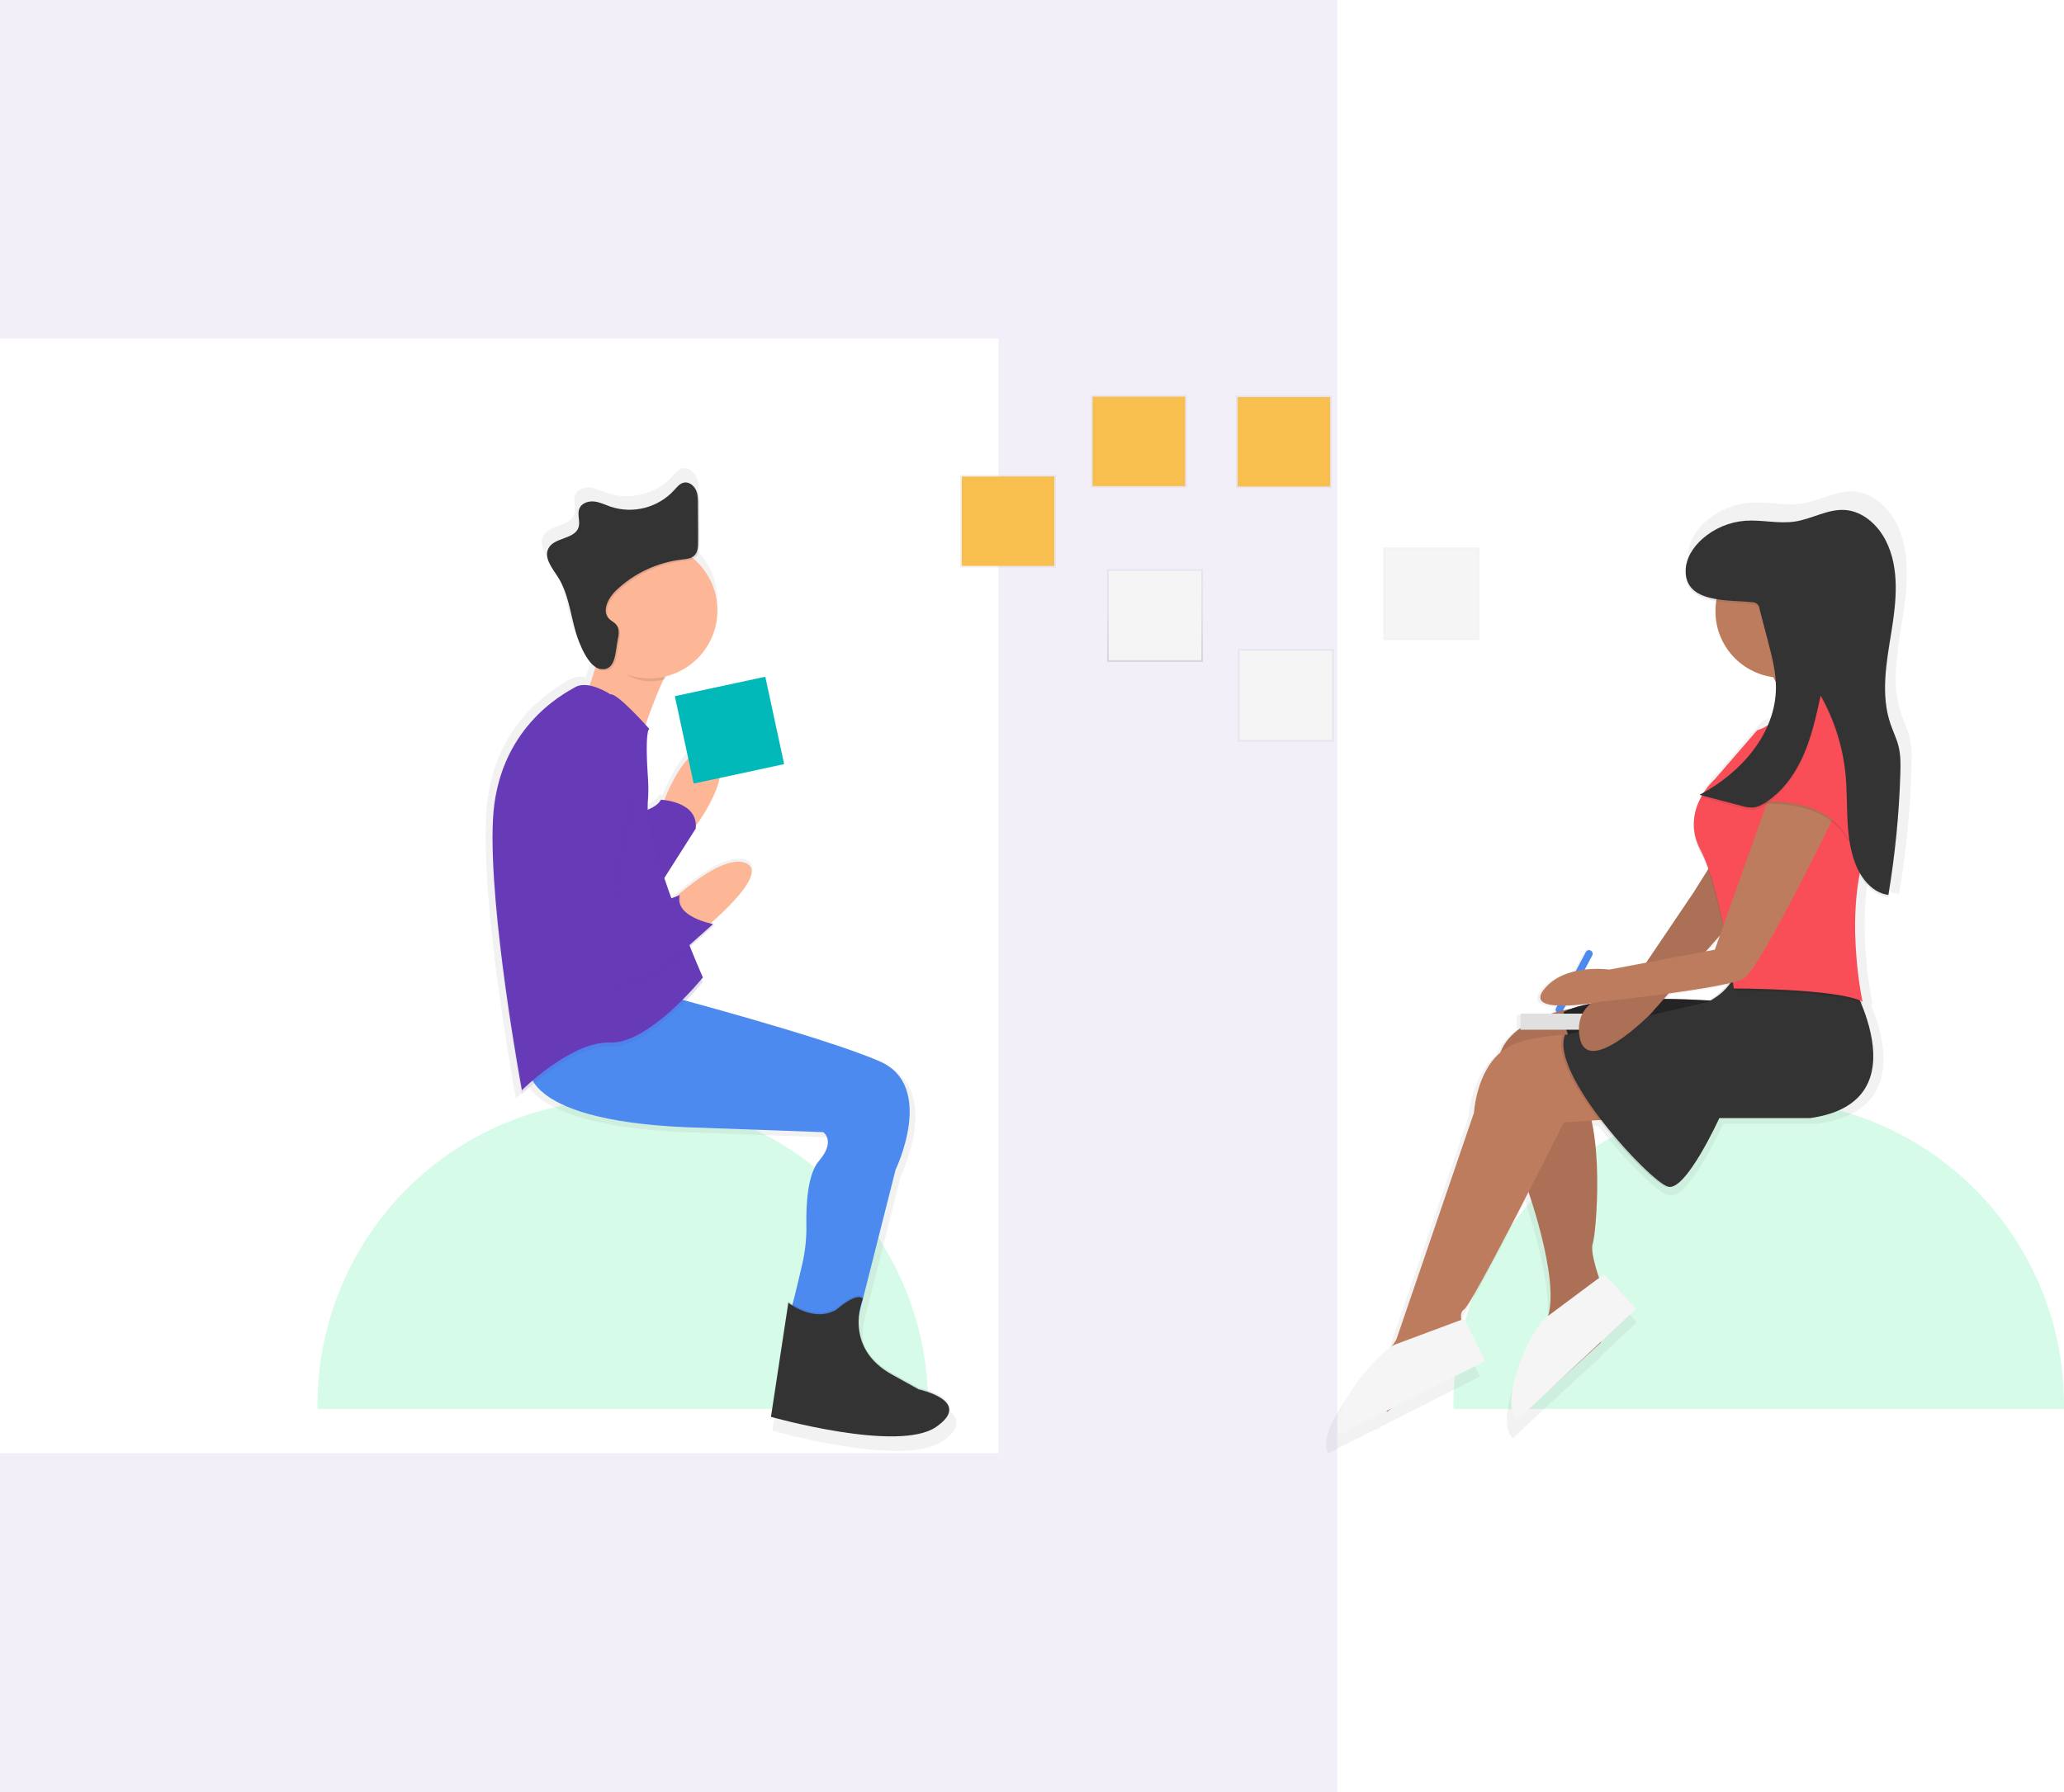 <svg width="585" height="508" viewBox="0 0 585 508" fill="none" xmlns="http://www.w3.org/2000/svg">
<rect opacity="0.08" x="-195" y="48" width="526" height="412" stroke="#673AB7" stroke-width="96"/>
<path opacity="0.16" d="M498.482 311.733C521.426 311.733 543.431 320.83 559.656 337.023C575.881 353.216 584.997 375.179 585 398.081V399.418H411.964V398.081C411.967 375.179 421.084 353.216 437.309 337.023C453.534 320.83 475.538 311.733 498.482 311.733Z" fill="#00E676"/>
<path opacity="0.16" d="M176.518 311.732C199.462 311.732 221.467 320.83 237.691 337.023C253.916 353.216 263.033 375.179 263.036 398.081V399.418H90V398.081C90 375.177 99.115 353.211 115.34 337.016C131.566 320.82 153.572 311.722 176.518 311.722V311.732Z" fill="#00E676"/>
<path d="M340.95 161.372H313.789V187.622H340.95V161.372Z" fill="url(#paint0_linear)"/>
<path d="M340.484 161.821H314.255V187.167H340.484V161.821Z" fill="#F5F5F5"/>
<path d="M378.043 183.996H350.882V210.246H378.043V183.996Z" fill="url(#paint1_linear)"/>
<path d="M377.577 184.451H351.348V209.797H377.577V184.451Z" fill="#F5F5F5"/>
<path d="M419.261 155.201H392.1V181.451H419.261V155.201Z" fill="url(#paint2_linear)"/>
<path d="M418.795 155.65H392.566V180.996H418.795V155.65Z" fill="#F5F5F5"/>
<path d="M377.47 112.112H350.309V138.362H377.47V112.112Z" fill="url(#paint3_linear)"/>
<path d="M377.009 112.567H350.78V137.913H377.009V112.567Z" fill="#F9BF4E"/>
<path d="M336.37 112H309.209V138.25H336.37V112Z" fill="url(#paint4_linear)"/>
<path d="M335.903 112.454H309.675V137.801H335.903V112.454Z" fill="#F9BF4E"/>
<path d="M299.271 134.63H272.111V160.88H299.271V134.63Z" fill="url(#paint5_linear)"/>
<path d="M298.811 135.079H272.582V160.425H298.811V135.079Z" fill="#F9BF4E"/>
<path d="M262.087 397.145L254.464 392.926C246.482 388.6 244.586 382.461 244.532 377.724C244.542 376.922 244.601 376.122 244.709 375.328L255.311 333.405C255.311 333.405 267.15 308.92 250.661 301.749C237.97 296.225 207.461 287.67 194.105 284.06C197.127 280.948 199.077 278.531 199.077 278.531L198.718 277.702L199.077 277.264C199.077 277.264 197.512 273.703 195.359 268.393L202.457 262.067C202.457 262.067 202.184 262.019 201.739 261.912L202.034 261.644C202.034 261.644 201.745 261.591 201.268 261.479C206.228 257.158 217.441 246.586 211.757 243.918C206.277 241.341 195.873 249.57 191.245 253.618C190.864 253.762 190.403 253.934 189.868 254.121C189.161 252.158 188.47 250.169 187.805 248.191L196.955 233.785C196.982 233.512 196.998 233.25 196.998 232.999C199.821 229.042 208.055 216.422 202.028 211.834C195.402 206.776 188.775 222.882 187.778 225.427C187.178 225.352 186.803 225.341 186.803 225.341C186.139 226.668 184.436 227.646 182.957 228.277C182.957 228.149 182.957 228.015 182.957 227.892C182.957 227.769 182.957 227.561 182.984 227.4C183.124 225.789 183.182 224.172 183.155 222.556C183.155 221.598 183.155 220.641 183.08 219.684C182.898 217.101 182.711 213.802 182.684 210.925C182.684 208.332 182.909 206.316 183.434 205.925L183.032 205.476C183.08 205.169 183.22 204.884 183.434 204.658C183.434 204.658 183.005 204.172 182.309 203.407C183.536 199.888 185.437 194.739 187.5 190.295L187.939 190.204C188.095 189.883 188.25 189.563 188.405 189.253C191.928 188.343 195.134 186.486 197.672 183.883C200.21 181.281 201.983 178.032 202.799 174.493C203.615 170.953 203.441 167.258 202.297 163.81C201.154 160.362 199.083 157.293 196.312 154.939C196.541 154.823 196.754 154.677 196.945 154.506C198.016 153.506 198.096 151.832 198.086 150.378C198.086 146.724 198.068 143.068 198.032 139.41C198.032 137.993 198.032 136.523 197.405 135.239C197.162 134.724 196.814 134.265 196.382 133.892C196.061 133.477 195.639 133.15 195.156 132.943C194.673 132.737 194.146 132.656 193.623 132.71C192.337 132.919 191.453 134.058 190.58 135.025C188.286 137.494 185.33 139.253 182.063 140.095C178.797 140.937 175.357 140.825 172.152 139.774C170.545 139.239 169.007 138.426 167.33 138.239C165.653 138.052 163.709 138.683 163.045 140.234C162.284 141.961 163.355 144.041 162.755 145.832C161.598 149.308 155.732 148.677 154.002 151.907C152.55 154.618 155.02 157.634 156.68 160.217C159.793 165.029 160.35 170.975 161.968 176.462C162.632 178.724 164.416 183.659 166.928 185.969C167.157 186.215 167.402 186.446 167.662 186.659C167.199 188.457 166.632 190.226 165.964 191.958C164.592 191.628 163.147 191.783 161.877 192.397C158.073 194.509 139.039 204.637 137.77 231.229C137.684 233.052 137.646 234.999 137.657 237.041C137.528 264.617 146.228 311.433 146.228 311.433C146.228 311.433 147.611 310.054 149.855 308.166C153.3 313.134 164.32 320.32 199.087 321.144L234.177 322.427C234.177 322.427 237.98 324.962 232.907 330.871C229.58 334.747 229.157 343.704 229.27 349.415C229.342 353.287 228.939 357.154 228.07 360.928C227.159 364.88 226.018 369.73 225.23 372.692C224.813 372.432 224.411 372.15 224.025 371.847L218.952 405.193H219.011L218.952 405.599C218.952 405.599 256.168 416.15 267.166 408.556C270.118 406.519 271.114 404.781 271.002 403.337C271.302 399.086 262.087 397.145 262.087 397.145Z" fill="url(#paint6_linear)"/>
<path d="M170.502 180.012C170.502 180.012 168.45 198.038 161.882 201.728C155.314 205.417 181.607 209.508 181.607 209.508C181.607 209.508 188.994 186.156 193.928 184.108C198.862 182.06 170.502 180.012 170.502 180.012Z" fill="#FDB797"/>
<path d="M188.148 227.127C188.148 227.127 195.112 208.284 202.104 213.609C209.095 218.935 196.355 235.325 196.355 235.325L188.148 227.127Z" fill="#FDB797"/>
<path d="M150 302.514C150 302.514 147.129 318.491 199.254 319.721L233.32 320.951C233.32 320.951 237.016 323.411 232.087 329.143C228.873 332.886 228.45 341.603 228.557 347.142C228.628 350.897 228.237 354.647 227.395 358.308C226.125 363.821 224.384 371.141 223.88 372.162C223.061 373.799 243.166 373.799 243.166 373.799L253.837 331.598C253.837 331.598 265.329 307.834 249.321 300.872C233.314 293.91 188.164 282.028 188.164 282.028L150 302.514Z" fill="#4D8AF0"/>
<path opacity="0.1" d="M236.995 370.933C236.995 370.933 242.722 365.805 244.575 367.756C244.575 367.756 238.634 381.59 253.002 389.37L260.389 393.466C260.389 393.466 275.984 396.744 265.313 404.118C254.641 411.492 218.523 401.252 218.523 401.252L223.447 368.885C223.447 368.885 230.427 374.622 236.995 370.933Z" fill="black"/>
<path d="M236.995 371.344C236.995 371.344 242.722 366.216 244.575 368.168C244.575 368.168 238.634 382.002 253.002 389.782L260.389 393.878C260.389 393.878 275.984 397.156 265.313 404.53C254.641 411.904 218.523 401.664 218.523 401.664L223.447 369.296C223.447 369.296 230.427 375.029 236.995 371.344Z" fill="#333333"/>
<path d="M181.173 230.405C181.173 230.405 186.096 229.176 187.329 226.716C187.329 226.716 198 227.128 197.18 234.908L186.509 251.704L181.173 230.405Z" fill="#673AB7"/>
<path opacity="0.05" d="M181.173 230.405C181.173 230.405 186.096 229.176 187.329 226.716C187.329 226.716 198 227.128 197.18 234.908L186.509 251.704L181.173 230.405Z" fill="#673AB7"/>
<path opacity="0.1" d="M172.961 198.038C172.961 198.038 166.805 193.942 163.109 195.99C159.413 198.038 140.946 207.872 139.714 233.662C138.482 259.452 147.921 310.278 147.921 310.278C147.921 310.278 161.877 296.348 172.961 296.76C184.045 297.172 199.211 278.323 199.211 278.323C199.211 278.323 182.604 240.512 183.584 228.7C183.775 226.618 183.807 224.525 183.68 222.438C183.311 217.139 182.904 208.695 184.023 207.856C184.045 207.872 175.018 197.632 172.961 198.038Z" fill="#673AB7"/>
<path d="M172.961 196.808C172.961 196.808 166.805 192.712 163.109 194.76C159.412 196.808 140.946 206.642 139.714 232.453C138.482 258.265 147.927 309.059 147.927 309.059C147.927 309.059 161.882 295.129 172.966 295.541C184.05 295.953 199.216 277.103 199.216 277.103C199.216 277.103 182.609 239.292 183.589 227.48C183.78 225.398 183.812 223.305 183.686 221.219C183.316 215.919 182.909 207.476 184.029 206.636C184.045 206.642 175.018 196.402 172.961 196.808Z" fill="#673AB7"/>
<path d="M189.38 256.217C189.38 256.217 204.568 241.469 211.543 244.747C218.518 248.025 199.221 263.591 199.221 263.591L189.38 256.217Z" fill="#FDB797"/>
<path opacity="0.1" d="M153.263 229.176C153.263 229.176 158.186 270.147 161.063 272.606C163.939 275.066 172.966 286.536 191.025 272.606L202.5 262.361C202.5 262.361 191.416 260.313 193.061 254.169C193.061 254.169 178.286 260.313 175.822 255.399C173.357 250.485 179.518 227.951 179.518 227.951C179.518 227.951 176.234 207.877 166.795 211.562C157.355 215.246 153.263 229.176 153.263 229.176Z" fill="#673AB7"/>
<path d="M152.85 228.769C152.85 228.769 157.773 269.74 160.65 272.2C163.527 274.66 172.554 286.13 190.612 272.2L202.104 261.96C202.104 261.96 191.02 259.912 192.664 253.768C192.664 253.768 177.889 259.912 175.425 254.998C172.961 250.084 179.121 227.55 179.121 227.55C179.121 227.55 175.837 207.46 166.398 211.15C156.959 214.839 152.85 228.769 152.85 228.769Z" fill="#673AB7"/>
<path opacity="0.1" d="M170.502 180.831C170.502 180.831 170.979 181.446 170.298 184.724C173.834 188.745 178.264 193.124 184.05 193.124C185.523 193.124 186.992 192.955 188.427 192.621C190.28 188.771 192.23 185.627 193.902 184.932C198.82 182.863 170.502 180.831 170.502 180.831Z" fill="black"/>
<path d="M184.045 192.306C194.699 192.306 203.336 183.685 203.336 173.05C203.336 162.416 194.699 153.795 184.045 153.795C173.39 153.795 164.754 162.416 164.754 173.05C164.754 183.685 173.39 192.306 184.045 192.306Z" fill="#FDB797"/>
<path opacity="0.1" d="M175.473 181.905C175.789 180.429 176.052 178.724 175.109 177.542C174.573 176.847 173.679 176.472 173.052 175.852C170.866 173.649 172.789 169.917 175.034 167.772C180.167 162.901 186.748 159.829 193.784 159.019C194.973 158.885 196.264 158.778 197.143 157.949C198.214 156.976 198.257 155.372 198.252 153.944L198.198 143.303C198.198 141.929 198.198 140.501 197.593 139.255C196.987 138.009 195.696 136.993 194.336 137.213C193.087 137.416 192.23 138.523 191.384 139.464C189.157 141.86 186.288 143.568 183.117 144.385C179.946 145.202 176.607 145.094 173.496 144.073C171.943 143.538 170.443 142.763 168.809 142.587C167.175 142.41 165.295 143.02 164.63 144.522C163.891 146.201 164.93 148.217 164.352 149.955C163.227 153.329 157.532 152.714 155.855 155.837C154.446 158.468 156.841 161.398 158.464 163.906C161.486 168.569 162.027 174.35 163.596 179.676C164.427 182.504 167.057 189.638 170.689 190.092C175.002 190.659 174.804 185.06 175.473 181.905Z" fill="black"/>
<path d="M175.066 181.494C175.382 180.018 175.645 178.312 174.702 177.13C174.166 176.435 173.271 176.061 172.645 175.441C170.459 173.237 172.382 169.494 174.643 167.355C179.776 162.484 186.357 159.412 193.393 158.602C194.582 158.468 195.873 158.361 196.752 157.532C197.823 156.559 197.866 154.955 197.861 153.527L197.807 142.886C197.807 141.512 197.807 140.084 197.202 138.838C196.596 137.592 195.305 136.576 193.945 136.796C192.696 136.999 191.839 138.106 190.993 139.047C188.766 141.443 185.897 143.151 182.726 143.968C179.555 144.785 176.216 144.677 173.105 143.656C171.552 143.121 170.052 142.346 168.418 142.17C166.784 141.993 164.904 142.603 164.239 144.105C163.5 145.784 164.539 147.8 163.961 149.538C162.836 152.912 157.141 152.297 155.464 155.42C154.055 158.051 156.45 160.981 158.073 163.489C161.095 168.152 161.636 173.933 163.205 179.259C164.036 182.087 166.666 189.221 170.298 189.675C174.589 190.247 174.391 184.649 175.066 181.494Z" fill="#333333"/>
<path d="M216.907 191.847L191.266 197.357L196.61 222.136L222.251 216.626L216.907 191.847Z" fill="#01B9B9"/>
<path d="M541.275 209.064C540.739 206.786 539.668 204.664 538.896 202.45C537.84 199.241 537.298 195.886 537.289 192.509C537.289 187.023 538.254 181.424 539.138 175.981C539.871 171.451 540.498 166.746 540.429 162.152C540.429 157.367 539.684 152.688 537.536 148.426C535.163 143.72 530.721 139.694 525.461 139.336C520.457 138.999 515.818 141.934 510.889 142.72C505.961 143.506 501.021 142.154 496.088 142.512C491.388 142.865 486.932 144.743 483.402 147.859C480.696 150.271 478.548 153.591 478.505 157.217C478.505 157.351 478.505 157.479 478.505 157.607C478.505 157.736 478.505 157.778 478.505 157.869C478.441 163.447 482.679 165.436 487.5 166.286C487.112 168.859 487.24 171.484 487.879 174.006C488.517 176.529 489.652 178.9 491.218 180.981C492.783 183.061 494.748 184.81 496.998 186.124C499.248 187.439 501.737 188.293 504.321 188.638C504.557 189.062 504.786 189.495 505.007 189.937C505.061 190.622 505.098 191.306 505.104 191.996C505.033 195.728 504.225 199.41 502.725 202.829C501.733 203.459 500.666 203.962 499.548 204.327L487.141 218.69C485.883 219.868 484.779 221.201 483.857 222.657C483.443 222.889 483.027 223.115 482.609 223.336L483.332 223.524L483.273 223.63L482.614 223.989L483.016 224.096C481.604 226.645 480.885 229.519 480.932 232.432C480.908 235.161 481.583 237.85 482.893 240.245C483.743 241.896 484.478 243.604 485.095 245.357L480.932 252.003L466.864 272.804L456.059 274.836C453.639 274.544 451.193 274.544 448.773 274.836L451.002 270.639C451.069 270.512 451.11 270.373 451.122 270.231C451.134 270.088 451.117 269.945 451.073 269.808C451.029 269.672 450.957 269.546 450.863 269.438C450.769 269.33 450.655 269.242 450.526 269.179C450.397 269.116 450.257 269.08 450.114 269.072C449.971 269.064 449.827 269.084 449.692 269.133C449.557 269.181 449.434 269.256 449.328 269.353C449.223 269.45 449.138 269.567 449.079 269.698L446.105 275.296C442.736 276.061 439.211 277.622 436.757 280.718C434.079 284.082 436.757 285.221 440.727 285.424L440.314 286.194C440.225 286.378 440.19 286.583 440.214 286.786C440.237 286.988 440.319 287.18 440.448 287.338C439.945 287.477 439.377 287.632 438.841 287.809H429.846V292.06C427.27 293.873 425.057 296.226 423.954 299.252C416.775 305.327 416.164 316.973 416.164 316.973L393.214 383.921C393.214 383.921 392.716 384.665 391.966 385.873C385.671 389.857 373.136 405.525 376.43 412L390.241 405.006L390.6 405.156L391.607 404.316L419.464 390.226L413.288 377.777L412.43 378.098C412.179 376.847 412.28 375.692 413.213 375.109C414.729 374.163 424.393 355.752 432.241 340.453C434.984 348.635 440.705 367.655 438.021 376.9L436.998 377.665C432.139 382.21 423.546 402.263 428.743 407.776L442.704 394.712L453.461 384.911L453.67 384.456L463.902 374.831L454.484 364.607L453.016 365.676C452.164 363.163 450.396 357.479 451.157 355.468C451.918 353.458 453.911 333.197 450.82 319.326L453.038 319.176C460.736 329.208 470.041 338.132 472.752 338.811C473.019 338.874 473.296 338.884 473.566 338.838C478.838 339.683 488.459 318.561 488.459 318.561H515.288C538.907 315.192 534.996 296.236 530.25 284.713C530.395 284.782 530.534 284.852 530.668 284.921C530.668 284.921 530.614 284.67 530.518 284.194L530.668 284.269C529.242 277.024 528.508 269.659 528.477 262.275C528.46 257.135 528.924 252.004 529.864 246.95C531.729 250.212 534.611 252.971 538.275 253.426C540.256 241.576 541.433 229.607 541.8 217.599C541.8 216.748 541.843 215.898 541.843 215.048C541.901 213.038 541.71 211.028 541.275 209.064ZM472.088 283.467L473.486 281.863C479.914 280.98 486.546 279.948 490.955 278.932C489.435 280.984 487.491 282.687 485.255 283.927C481.902 283.734 477.214 283.51 472.088 283.467ZM488.646 264.719L487.141 268.954L484.463 269.489L488.646 264.719ZM443.111 285.451C445.621 285.36 448.125 285.132 450.611 284.766L450.466 284.889C448.451 285.239 446.469 285.758 444.541 286.44C444.541 286.44 443.711 286.558 442.398 286.862L443.111 285.451Z" fill="url(#paint7_linear)"/>
<path d="M441.498 287.172C441.377 287.113 441.268 287.03 441.179 286.929C441.089 286.828 441.021 286.71 440.977 286.583C440.933 286.455 440.915 286.32 440.924 286.185C440.932 286.051 440.967 285.919 441.027 285.798L449.464 269.933C449.524 269.811 449.606 269.703 449.708 269.614C449.809 269.525 449.927 269.456 450.055 269.413C450.183 269.369 450.318 269.351 450.453 269.359C450.588 269.368 450.72 269.403 450.841 269.462C450.962 269.521 451.071 269.604 451.16 269.705C451.25 269.806 451.318 269.924 451.362 270.052C451.406 270.179 451.424 270.314 451.415 270.449C451.407 270.584 451.372 270.715 451.312 270.836L442.875 286.702C442.816 286.823 442.733 286.931 442.631 287.02C442.53 287.11 442.412 287.178 442.284 287.222C442.156 287.266 442.021 287.284 441.886 287.275C441.751 287.267 441.619 287.232 441.498 287.172Z" fill="#4D8AF0"/>
<path d="M445.098 286.028C445.098 286.028 422.186 289.327 424.704 305.027L431.941 334.234C431.941 334.234 442.655 362.81 438.546 373.804C438.546 373.804 434.459 391.391 430.366 390.76C426.273 390.129 439.173 393.899 439.173 393.899L453.637 380.708L458.036 370.97C458.036 370.97 459.295 368.141 453.632 363.436C453.632 363.436 450.487 354.955 451.43 352.447C452.373 349.939 455.18 319.219 447.493 308.669L445.098 286.028Z" fill="#BE7C5E"/>
<path opacity="0.1" d="M445.098 286.028C445.098 286.028 422.186 289.327 424.704 305.027L431.941 334.234C431.941 334.234 442.655 362.81 438.546 373.804C438.546 373.804 434.459 391.391 430.366 390.76C426.273 390.129 439.173 393.899 439.173 393.899L453.637 380.708L458.036 370.97C458.036 370.97 459.295 368.141 453.632 363.436C453.632 363.436 450.487 354.955 451.43 352.447C452.373 349.939 455.18 319.219 447.493 308.669L445.098 286.028Z" fill="black"/>
<path d="M429.884 402.696L463.709 371.045L454.65 361.211L437.818 373.761C433.146 378.13 424.88 397.391 429.884 402.717V402.696Z" fill="#F5F5F5"/>
<path d="M489.198 283.985C489.198 283.985 455.223 280.847 443.266 286.814C443.266 286.814 442.323 291.841 447.354 297.803C452.384 303.765 489.198 283.985 489.198 283.985Z" fill="#333333"/>
<path opacity="0.3" d="M489.198 283.985C489.198 283.985 455.223 280.847 443.266 286.814C443.266 286.814 442.323 291.841 447.354 297.803C452.384 303.765 489.198 283.985 489.198 283.985Z" fill="black"/>
<path d="M463.671 287.354H430.961V291.916H463.671V287.354Z" fill="#E0E0E0"/>
<path d="M451.762 293.407C451.762 293.407 433.516 292.151 425.962 297.803C418.409 303.455 417.782 315.39 417.782 315.39L395.759 379.766C395.759 379.766 388.928 389.99 387.895 396.097C387.578 397.979 393.252 400.177 393.252 400.177L412.441 384.135L416.191 378.788C416.191 378.788 412.441 372.82 414.932 371.253C417.423 369.687 443.245 318.181 443.245 318.181L476.298 316.01L451.762 293.407Z" fill="#BE7C5E"/>
<path opacity="0.1" d="M522.546 275.82C522.546 275.82 545.512 312.246 512.48 316.957H486.68C486.68 316.957 477.241 337.683 472.216 336.426C467.191 335.17 438.552 304.396 442.955 293.402L483.541 283.98C483.541 283.98 491.089 280.526 491.721 273.617L522.546 275.82Z" fill="black"/>
<path d="M523.179 275.82C523.179 275.82 546.145 312.268 513.107 316.957H487.313C487.313 316.957 477.873 337.683 472.848 336.427C467.823 335.17 439.179 304.396 443.571 293.408L484.157 283.986C484.157 283.986 491.705 280.531 492.338 273.623L523.179 275.82Z" fill="#333333"/>
<path d="M379.618 406.76L420.964 385.82L415.023 373.852L395.357 381.178C389.646 384.071 376.313 400.252 379.623 406.76H379.618Z" fill="#F5F5F5"/>
<path d="M487.939 240.335L480.075 252.912L461.196 280.863C461.196 280.863 445.779 281.488 447.67 293.739C449.561 305.99 467.802 287.456 467.802 287.456L498.337 252.912L487.939 240.335Z" fill="#BE7C5E"/>
<path opacity="0.1" d="M487.939 240.335L480.075 252.912L461.196 280.863C461.196 280.863 445.779 281.488 447.67 293.739C449.561 305.99 467.802 287.456 467.802 287.456L498.337 252.912L487.939 240.335Z" fill="black"/>
<path d="M505.088 192.135C515.514 192.135 523.966 183.698 523.966 173.291C523.966 162.884 515.514 154.447 505.088 154.447C494.661 154.447 486.209 162.884 486.209 173.291C486.209 183.698 494.661 192.135 505.088 192.135Z" fill="#BE7C5E"/>
<path d="M495.804 183.183C495.804 183.183 512.48 198.257 503.041 213.663C493.602 229.068 526.323 203.3 526.323 203.3C526.323 203.3 514.998 184.44 517.5 173.136L495.804 183.183Z" fill="#BE7C5E"/>
<path opacity="0.1" d="M508.393 198.904C508.393 198.904 503.989 205.813 498.011 207.695L486.053 221.497C486.053 221.497 475.987 230.288 481.966 241.592C487.945 252.896 491.405 280.847 491.405 280.847C491.405 280.847 520.977 280.847 527.898 284.59C527.898 284.59 521.92 257.27 530.1 238.111C538.28 218.952 523.805 192.579 523.805 192.579L508.393 198.904Z" fill="black"/>
<path d="M508.393 198.257C508.393 198.257 503.989 205.166 498.011 207.048L486.053 220.866C486.053 220.866 475.987 229.657 481.966 240.961C487.945 252.265 491.405 280.215 491.405 280.215C491.405 280.215 520.977 280.215 527.898 283.959C527.898 283.959 521.92 256.639 530.1 237.48C538.28 218.32 523.805 191.953 523.805 191.953L508.393 198.257Z" fill="#F94E58"/>
<path d="M520.661 229.662C520.661 229.662 498.954 274.58 494.234 277.392C489.514 280.205 453.648 283.986 453.648 283.986C453.648 283.986 431.625 288.066 437.577 280.531C443.529 272.997 456.139 274.879 456.139 274.879L486.027 269.227L503.33 220.567L520.661 229.662Z" fill="#BE7C5E"/>
<path opacity="0.1" d="M510.905 208.305C510.905 208.305 493.602 218.668 497.062 228.09C497.062 228.09 516.884 225.261 523.805 238.453C523.805 238.453 534.814 226.208 526.323 213.016C526.323 213.016 521.604 204.535 510.905 208.305Z" fill="black"/>
<path d="M510.905 207.68C510.905 207.68 493.602 218.043 497.062 227.465C497.062 227.465 516.884 224.636 523.805 237.828C523.805 237.828 534.814 225.582 526.323 212.391C526.323 212.391 521.604 203.91 510.905 207.68Z" fill="#F94E58"/>
<path opacity="0.1" d="M496.559 171.339C496.84 171.326 497.12 171.37 497.384 171.467C497.648 171.565 497.889 171.714 498.093 171.907C498.298 172.1 498.461 172.331 498.574 172.588C498.687 172.845 498.747 173.122 498.75 173.403L501.107 182.419C502.227 186.696 503.357 191.049 503.357 195.477C503.357 208.578 493.318 219.876 481.693 225.956L493.586 229.074C494.747 229.462 495.975 229.615 497.196 229.523C498.205 229.33 499.163 228.935 500.014 228.363C505.071 225.272 508.698 220.235 511.093 214.818C513.488 209.401 514.763 203.589 516.027 197.792C519.95 204.741 522.361 212.437 523.104 220.379C523.902 229.004 522.772 238.057 526.109 246.046C527.764 250.009 530.93 253.784 535.216 254.313C537.121 242.923 538.254 231.418 538.607 219.876C538.688 217.32 538.72 214.732 538.114 212.246C537.579 210.053 536.561 208.016 535.827 205.883C532.977 197.568 534.648 188.477 536.057 179.804C537.466 171.13 538.473 161.783 534.514 153.933C532.232 149.41 527.963 145.538 522.9 145.196C518.079 144.875 513.648 147.693 508.891 148.447C504.134 149.201 499.404 147.912 494.663 148.249C490.132 148.603 485.843 150.431 482.454 153.452C479.85 155.773 477.788 158.965 477.75 162.446C477.643 171.794 490.221 170.617 496.559 171.339Z" fill="#333333"/>
<path d="M496.559 170.713C496.84 170.7 497.12 170.744 497.384 170.842C497.647 170.939 497.889 171.089 498.093 171.281C498.298 171.474 498.461 171.706 498.574 171.963C498.687 172.22 498.747 172.497 498.75 172.777L501.107 181.793C502.227 186.071 503.357 190.424 503.357 194.851C503.357 207.952 493.318 219.251 481.693 225.331L493.586 228.448C494.747 228.837 495.975 228.989 497.196 228.897C498.205 228.705 499.163 228.31 500.014 227.737C505.071 224.646 508.698 219.609 511.093 214.192C513.487 208.776 514.762 202.963 516.027 197.167C519.952 204.117 522.366 211.815 523.109 219.759C523.907 228.384 522.777 237.437 526.114 245.426C527.77 249.388 530.936 253.164 535.221 253.693C537.126 242.303 538.259 230.798 538.612 219.256C538.693 216.7 538.725 214.112 538.12 211.626C537.584 209.433 536.566 207.396 535.832 205.262C532.982 196.947 534.654 187.857 536.062 179.184C537.471 170.51 538.479 161.163 534.52 153.313C532.237 148.789 527.968 144.918 522.905 144.576C518.084 144.255 513.654 147.073 508.896 147.827C504.139 148.581 499.409 147.292 494.668 147.629C490.146 147.973 485.862 149.786 482.47 152.789C479.866 155.11 477.804 158.302 477.766 161.783C477.643 171.168 490.221 169.992 496.559 170.713Z" fill="#333333"/>
<defs>
<linearGradient id="paint0_linear" x1="327.37" y1="187.616" x2="327.37" y2="161.372" gradientUnits="userSpaceOnUse">
<stop stop-color="#808080" stop-opacity="0.25"/>
<stop offset="0.54" stop-color="#808080" stop-opacity="0.12"/>
<stop offset="1" stop-color="#808080" stop-opacity="0.1"/>
</linearGradient>
<linearGradient id="paint1_linear" x1="14266.1" y1="5006.9" x2="14266.1" y2="3718.29" gradientUnits="userSpaceOnUse">
<stop stop-color="#808080" stop-opacity="0.25"/>
<stop offset="0.54" stop-color="#808080" stop-opacity="0.12"/>
<stop offset="1" stop-color="#808080" stop-opacity="0.1"/>
</linearGradient>
<linearGradient id="paint2_linear" x1="16397.1" y1="3564.28" x2="16397.1" y2="2275.93" gradientUnits="userSpaceOnUse">
<stop stop-color="#808080" stop-opacity="0.25"/>
<stop offset="0.54" stop-color="#808080" stop-opacity="0.12"/>
<stop offset="1" stop-color="#808080" stop-opacity="0.1"/>
</linearGradient>
<linearGradient id="paint3_linear" x1="14236.5" y1="1406.23" x2="14236.5" y2="117.625" gradientUnits="userSpaceOnUse">
<stop stop-color="#808080" stop-opacity="0.25"/>
<stop offset="0.54" stop-color="#808080" stop-opacity="0.12"/>
<stop offset="1" stop-color="#808080" stop-opacity="0.1"/>
</linearGradient>
<linearGradient id="paint4_linear" x1="12111.6" y1="1400.61" x2="12111.6" y2="112" gradientUnits="userSpaceOnUse">
<stop stop-color="#808080" stop-opacity="0.25"/>
<stop offset="0.54" stop-color="#808080" stop-opacity="0.12"/>
<stop offset="1" stop-color="#808080" stop-opacity="0.1"/>
</linearGradient>
<linearGradient id="paint5_linear" x1="10193.7" y1="2533.87" x2="10193.7" y2="1245.53" gradientUnits="userSpaceOnUse">
<stop stop-color="#808080" stop-opacity="0.25"/>
<stop offset="0.54" stop-color="#808080" stop-opacity="0.12"/>
<stop offset="1" stop-color="#808080" stop-opacity="0.1"/>
</linearGradient>
<linearGradient id="paint6_linear" x1="46999.9" y1="203293" x2="46999.9" y2="58133.9" gradientUnits="userSpaceOnUse">
<stop stop-color="#808080" stop-opacity="0.25"/>
<stop offset="0.54" stop-color="#808080" stop-opacity="0.12"/>
<stop offset="1" stop-color="#808080" stop-opacity="0.1"/>
</linearGradient>
<linearGradient id="paint7_linear" x1="137556" y1="199346" x2="137556" y2="60284.1" gradientUnits="userSpaceOnUse">
<stop stop-color="#808080" stop-opacity="0.25"/>
<stop offset="0.54" stop-color="#808080" stop-opacity="0.12"/>
<stop offset="1" stop-color="#808080" stop-opacity="0.1"/>
</linearGradient>
</defs>
</svg>
